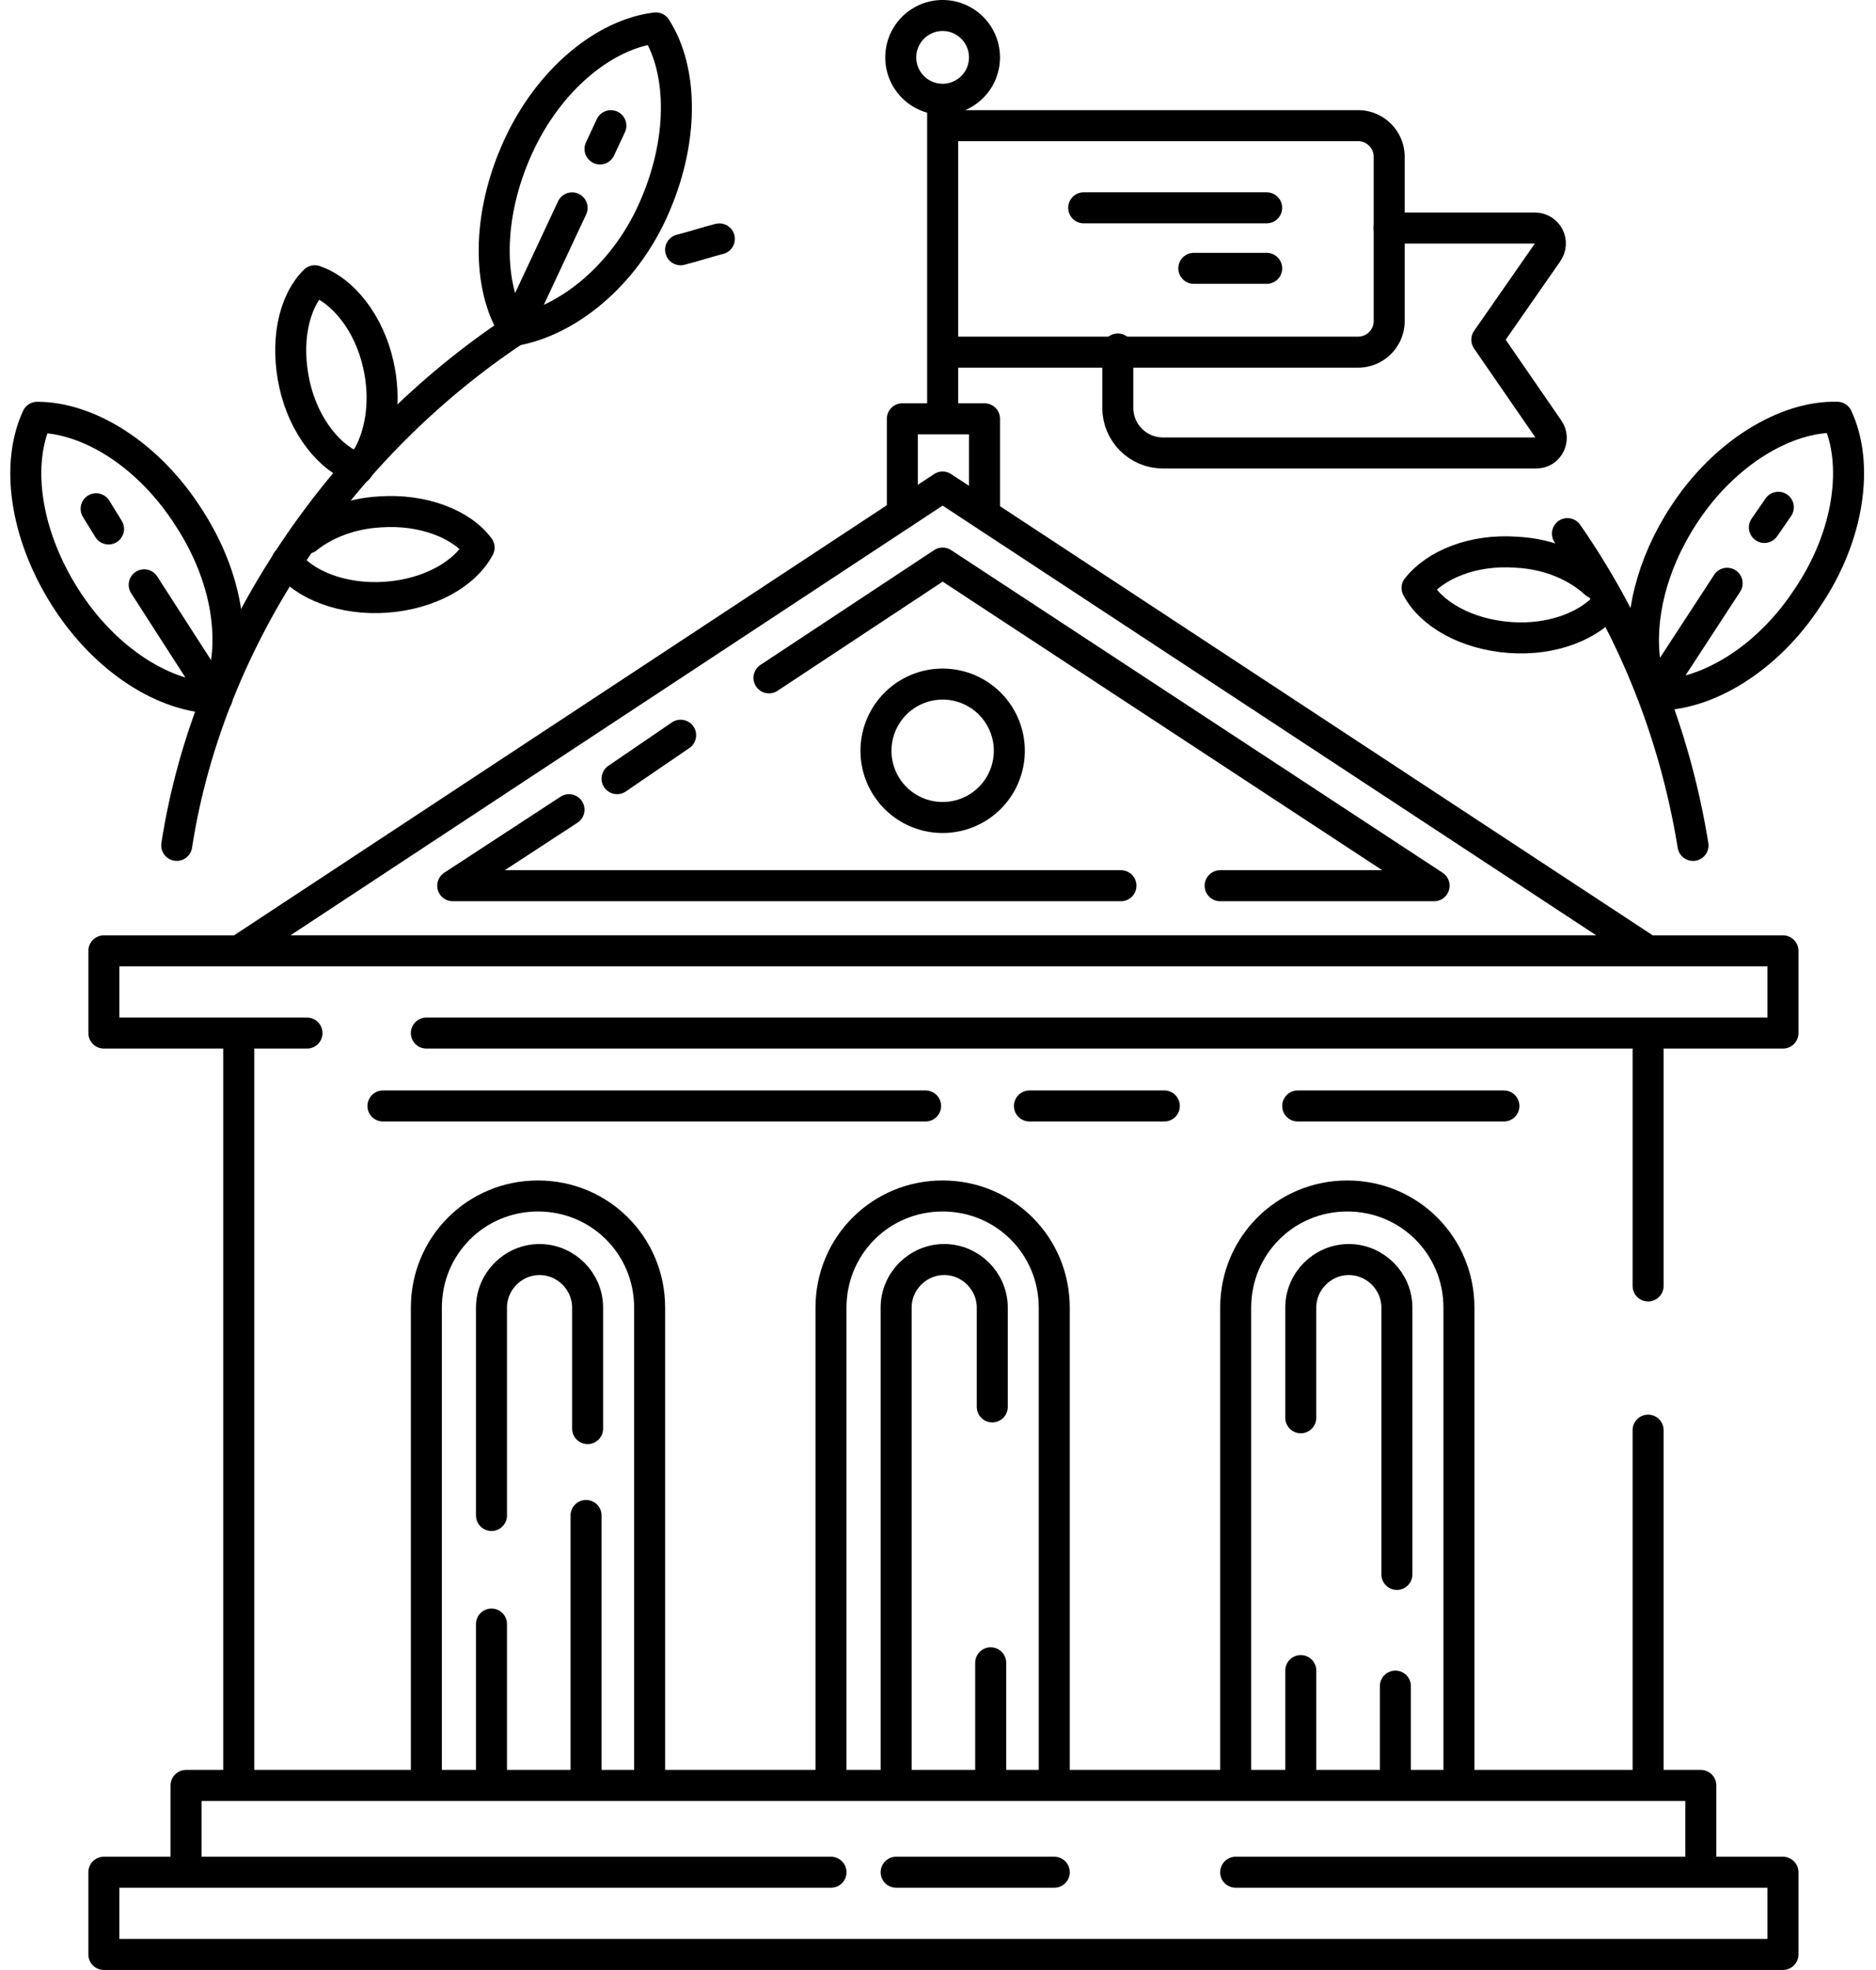 <svg xmlns="http://www.w3.org/2000/svg" width="121" height="127" fill="none" viewBox="0 0 121 127">
  <path stroke="currentColor" stroke-linecap="round" stroke-linejoin="round" stroke-miterlimit="10" stroke-width="2" d="M23.1 30.201c-1.8-.6-3.5-2.7-4.1-5.4-.6-2.7-.1-5.3 1.3-6.7 1.8.6 3.5 2.7 4.1 5.4.5 2.2.2 4.3-.6 5.8m-9.801 15.701c-3.3 0-7.2-2.4-9.8-6.5-2.6-4.1-3.2-8.6-1.8-11.6 3.3 0 7.2 2.4 9.8 6.5 2.2 3.4 2.9 7 2.3 9.9M9.3 37.703l4.7 7.3M7 34.1l-.8-1.3m27-11.5c-1.8-2.8-1.799-7.4.201-11.8s5.6-7.3 8.9-7.7c1.8 2.8 1.8 7.4-.2 11.8-1.9 4.2-5.5 7.1-8.9 7.7Zm3.7-7.898-3.7 7.9m5.5-11.7.7-1.5"/>
  <path stroke="currentColor" stroke-linecap="round" stroke-linejoin="round" stroke-miterlimit="10" stroke-width="2" d="M33.198 21.3c-11 7.3-19.7 19.6-21.8 33.2m35-39.098c-.8.2-1.7.5-2.5.7m59 21.498c-1.2-1.1-3-1.9-5.1-2-2.8-.2-5.2.8-6.4 2.3.9 1.7 3.2 3 6 3.2 2.8.2 5.2-.8 6.4-2.3"/>
  <path stroke="currentColor" stroke-linecap="round" stroke-linejoin="round" stroke-miterlimit="10" stroke-width="2" d="M18.5 36.202c1.1 1.5 3.6 2.5 6.4 2.3 2.8-.2 5.1-1.5 6-3.2-1.1-1.5-3.6-2.5-6.4-2.3-1.9.1-3.6.8-4.7 1.7m86.899 10.099c3.3.1 7.301-2.3 9.901-6.3 2.7-4 3.299-8.6 1.899-11.6-3.3-.1-7.299 2.3-9.899 6.3-2.1 3.2-2.9 6.7-2.5 9.5m5.299-5.099-4.7 7.2m7.102-10.799.9-1.3"/>
  <path stroke="currentColor" stroke-linecap="round" stroke-linejoin="round" stroke-miterlimit="10" stroke-width="2" d="M101.098 34.402c4.1 5.9 6.9 12.7 8.1 20.1M57.8 120.699H68m11.7 0h35.299v5.3H6.699v-5.3h46.9M12 120.402v-5.3h97.7v5.3M19.8 66.6H6.7v-5.3h108.299v5.3h-87.5m-12.101 48.302v-48.3M106.301 92.2v22.699m0-48.297v16.3M60.798 31.398l-45.4 29.9h90.9l-45.5-29.9ZM39.8 50.198l4.1-2.8"/>
  <path stroke="currentColor" stroke-linecap="round" stroke-linejoin="round" stroke-miterlimit="10" stroke-width="2" d="M72.3 57.1H29.2l7.5-4.9m12.898-8.5 11.2-7.4 31.7 20.8h-13.8"/>
  <path stroke="currentColor" stroke-linecap="round" stroke-linejoin="round" stroke-miterlimit="10" stroke-width="2" d="M60.8 52.702a4.3 4.3 0 1 0 0-8.6 4.3 4.3 0 0 0 0 8.6ZM60.798 6.4a2.7 2.7 0 1 0 0-5.4 2.7 2.7 0 0 0 0 5.4ZM58.2 33.1V27h5.3v6.1m-2.7-6.102v-20.6m0 1.704h26.8c1.1 0 2 .9 2 2v10.6c0 1.1-.9 2-2 2H60.8"/>
  <path stroke="currentColor" stroke-linecap="round" stroke-linejoin="round" stroke-miterlimit="10" stroke-width="2" d="M89.598 14.7h9.4c.8 0 1.3.9.8 1.6l-3.9 5.6 4 5.8c.4.6 0 1.5-.8 1.5h-24.1c-1.6 0-2.9-1.3-2.9-2.9v-3.8M27.5 114.902v-30.6c0-4 3.2-7.2 7.2-7.2s7.2 3.2 7.2 7.2v30.7M37.8 97.7v17.299"/>
  <path stroke="currentColor" stroke-linecap="round" stroke-linejoin="round" stroke-miterlimit="10" stroke-width="2" d="M31.7 97.7V84.3c0-1.7 1.4-3.1 3.1-3.1 1.7 0 3.1 1.4 3.1 3.1v7.8m-6.2 22.899v-10.3m21.898 10.303v-30.7c0-4 3.2-7.2 7.2-7.2s7.2 3.2 7.2 7.2v30.7m-4.1-7.803v7.8"/>
  <path stroke="currentColor" stroke-linecap="round" stroke-linejoin="round" stroke-miterlimit="10" stroke-width="2" d="M57.8 114.999v-30.7c0-1.7 1.4-3.1 3.1-3.1 1.7 0 3.1 1.4 3.1 3.1v6.4m15.7 24.203v-30.6c0-4 3.2-7.2 7.2-7.2s7.2 3.2 7.2 7.2v30.6m-4.1-6.203v6.2"/>
  <path stroke="currentColor" stroke-linecap="round" stroke-linejoin="round" stroke-miterlimit="10" stroke-width="2" d="M83.898 91.4v-7.1c0-1.7 1.4-3.1 3.1-3.1 1.7 0 3.1 1.4 3.1 3.1v17.199m-6.2 13.4v-7.2M24.7 71.3h35m6.698 0h8.7m8.602 0H97M69.898 13.398h11.8M81.7 17.3H77"/>
</svg>
